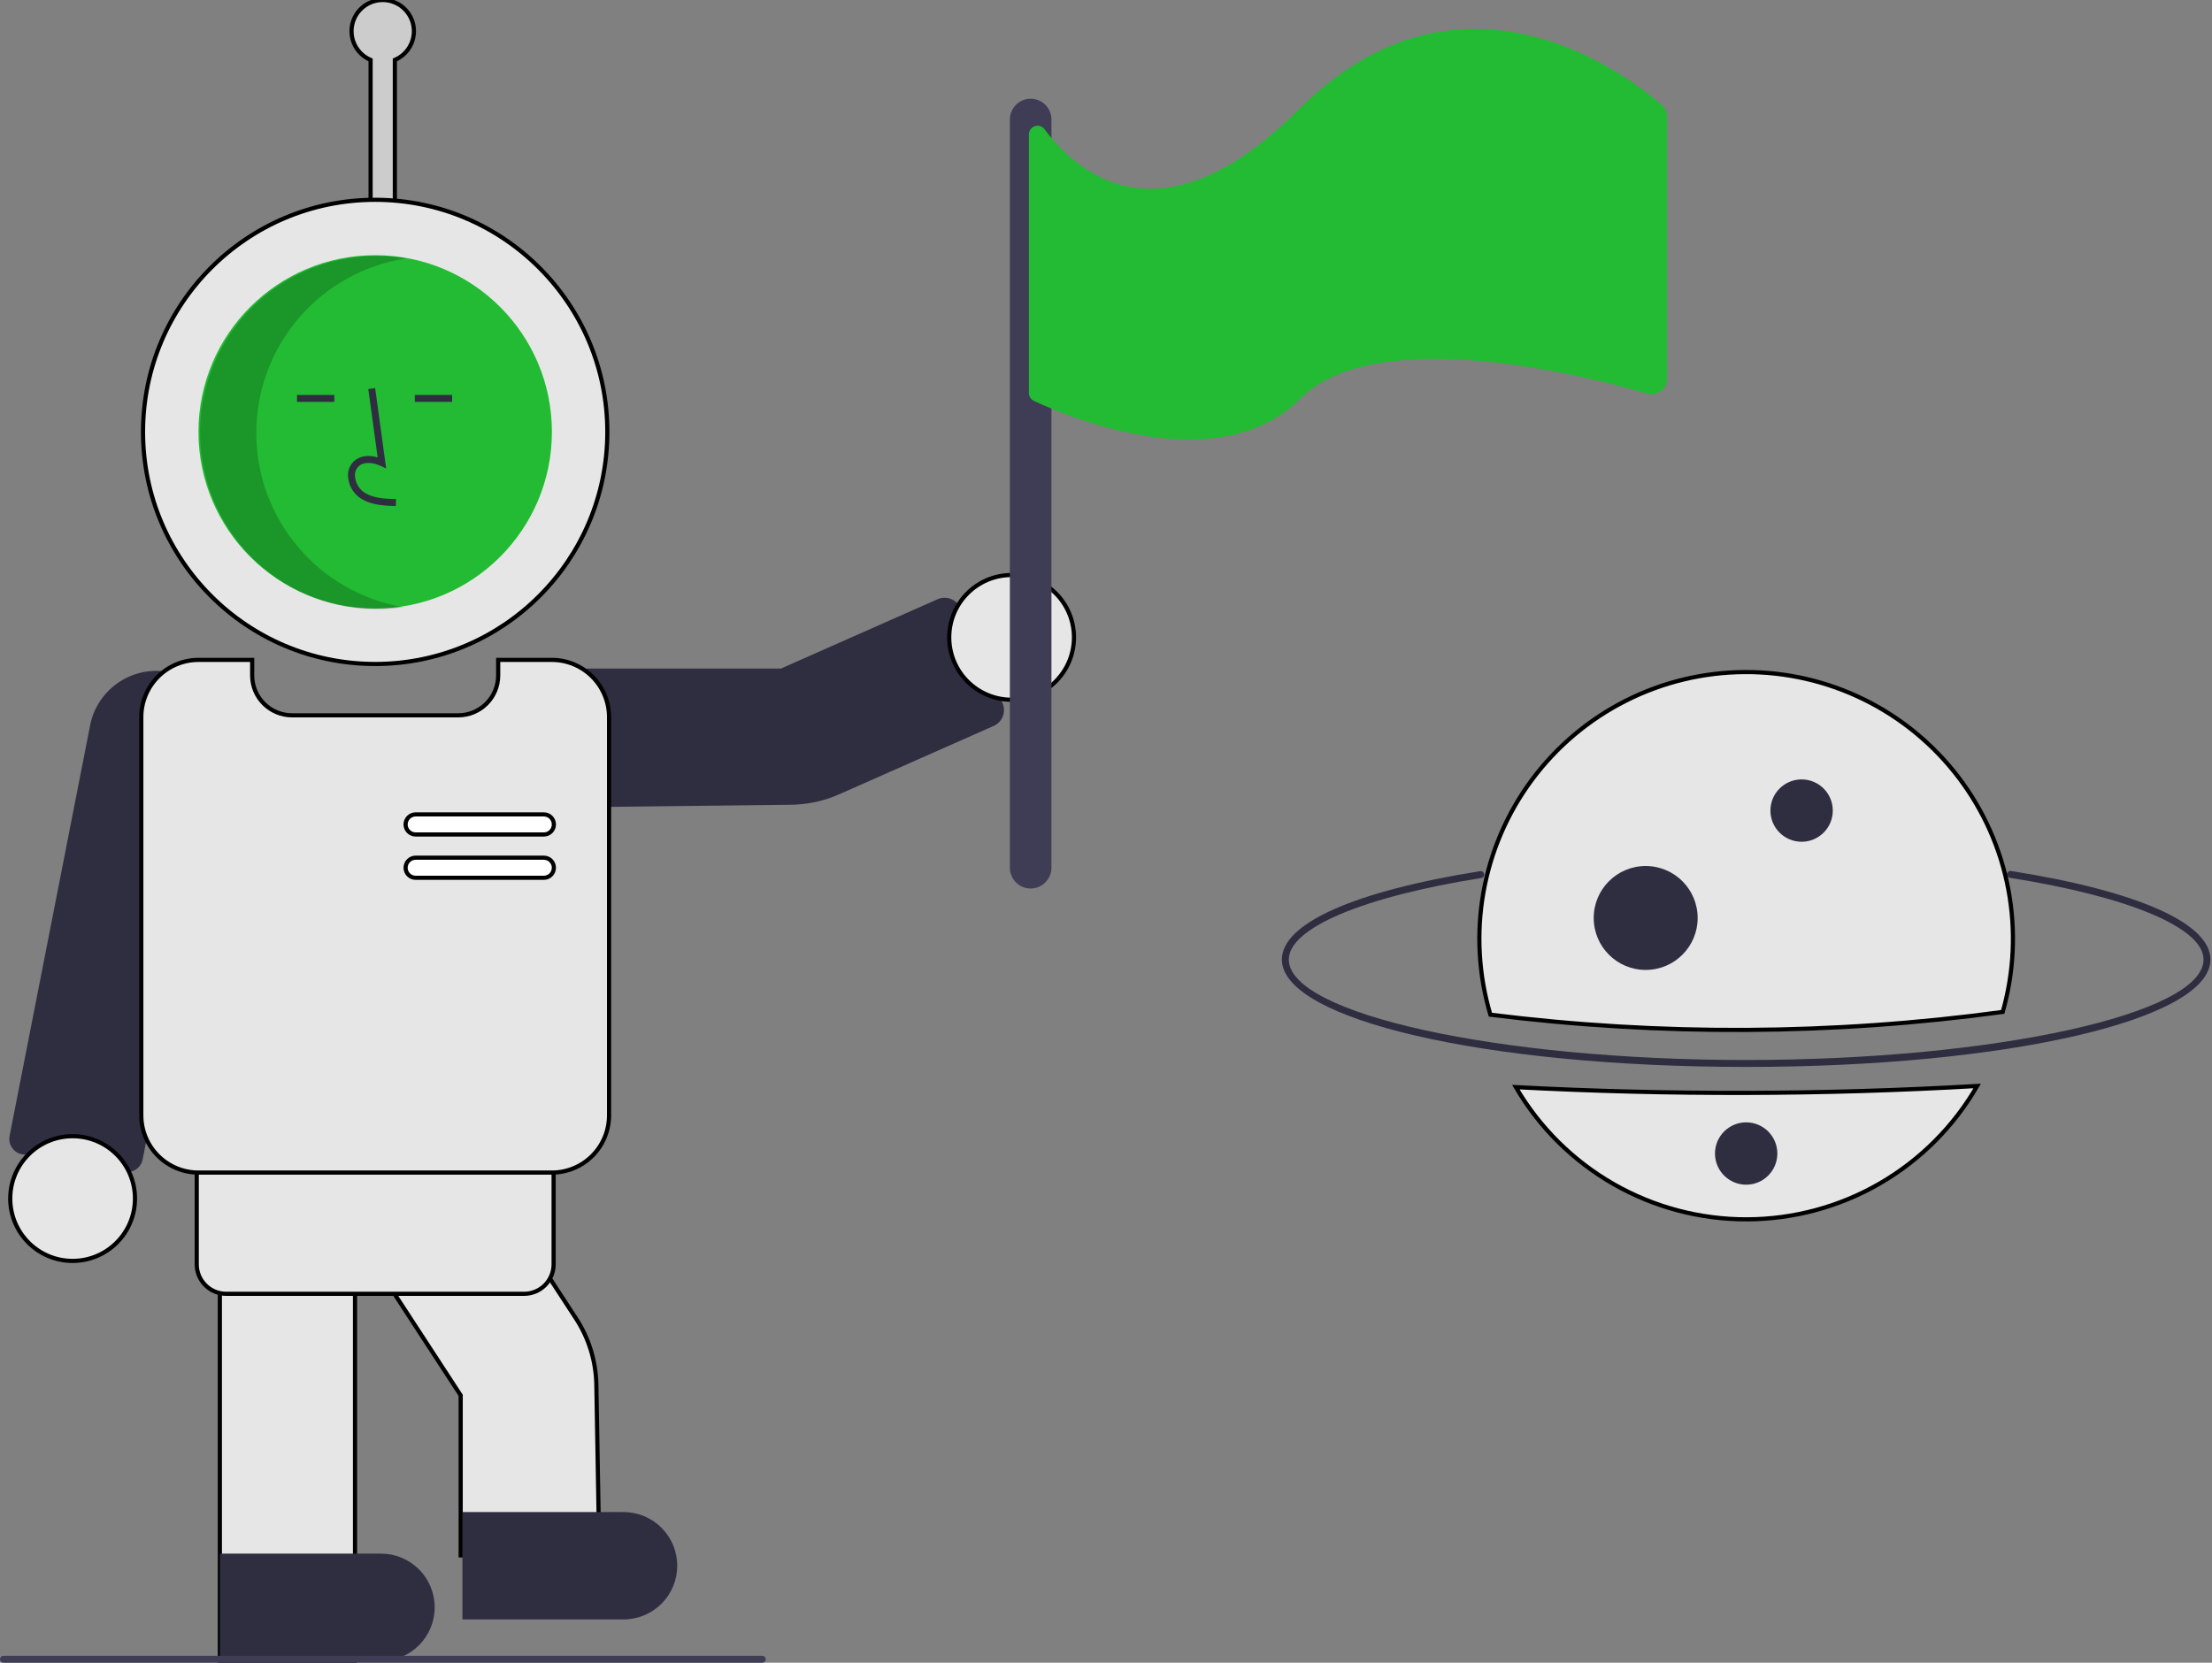 <svg width="532" height="400" viewBox="0 0 532 400" fill="none" xmlns="http://www.w3.org/2000/svg">
<rect x="0" y="0" width="532" height="400" fill="#808080" stroke="none"/>
<g clip-path="url(#clip0_22_838)">
<path d="M144.138 374.167H110.797V335.676L67.255 268.912L95.175 250.703L138.527 317.176C141.631 321.932 143.329 327.468 143.426 333.147L144.138 374.167Z" fill="#E6E6E6" stroke="black"/>
<path d="M419.964 256.667C357.347 256.667 308.297 245.32 308.297 230.833C308.297 222.149 325.677 214.4 355.981 209.574C356.089 209.556 356.2 209.56 356.307 209.585C356.414 209.61 356.514 209.656 356.603 209.721C356.692 209.785 356.768 209.866 356.825 209.96C356.883 210.053 356.922 210.157 356.939 210.265C356.956 210.374 356.952 210.485 356.926 210.591C356.9 210.698 356.854 210.799 356.789 210.887C356.725 210.976 356.643 211.051 356.549 211.108C356.455 211.165 356.351 211.203 356.243 211.22C327.697 215.766 309.964 223.281 309.964 230.833C309.964 243.933 360.338 255 419.964 255C479.59 255 529.964 243.933 529.964 230.833C529.964 223.25 512.118 215.716 483.389 211.173C483.171 211.138 482.976 211.018 482.847 210.839C482.717 210.66 482.664 210.438 482.699 210.22C482.733 210.002 482.853 209.806 483.031 209.677C483.209 209.547 483.432 209.493 483.65 209.526C514.142 214.349 531.631 222.115 531.631 230.833C531.631 245.32 482.581 256.667 419.964 256.667Z" fill="#2F2E41"/>
<path d="M364.565 261.532C370.231 271.234 378.344 279.277 388.095 284.858C397.845 290.439 408.89 293.361 420.125 293.333C431.359 293.305 442.39 290.327 452.112 284.697C461.834 279.067 469.907 270.982 475.523 261.252C438.57 263.379 401.528 263.472 364.565 261.532Z" fill="#E6E6E6" stroke="black"/>
<path d="M481.666 243.436C484.397 233.86 484.861 223.779 483.023 213.993C481.184 204.206 477.093 194.981 471.073 187.049C465.053 179.117 457.269 172.695 448.338 168.291C439.406 163.887 429.573 161.622 419.615 161.676C409.657 161.73 399.848 164.101 390.965 168.601C382.082 173.101 374.368 179.607 368.434 187.604C362.5 195.601 358.509 204.869 356.776 214.675C355.043 224.481 355.617 234.556 358.451 244.102C399.379 249.209 440.796 248.986 481.666 243.436Z" fill="#E6E6E6" stroke="black"/>
<path d="M99.547 7.5C99.547 6.144 99.179 4.814 98.483 3.65C97.786 2.487 96.787 1.534 95.592 0.893C94.398 0.252 93.051 -0.053 91.697 0.01C90.342 0.073 89.03 0.503 87.9 1.252C86.771 2.002 85.865 3.044 85.28 4.267C84.696 5.491 84.454 6.85 84.58 8.2C84.706 9.55 85.196 10.841 85.997 11.934C86.798 13.028 87.881 13.884 89.13 14.412V53.333H94.964V14.412C96.323 13.838 97.482 12.876 98.297 11.647C99.112 10.417 99.547 8.975 99.547 7.5Z" fill="#CCCCCC" stroke="black"/>
<path d="M141.633 194.167H141.631C139.388 194.164 137.17 193.71 135.107 192.831C133.045 191.952 131.18 190.666 129.626 189.051C128.071 187.435 126.858 185.523 126.059 183.428C125.26 181.333 124.892 179.098 124.976 176.858C125.31 168.022 132.96 160.833 142.029 160.833H187.817L225.494 144.154C226.504 143.708 227.65 143.682 228.681 144.079C229.711 144.477 230.542 145.268 230.99 146.277L241.111 169.138C241.556 170.148 241.583 171.294 241.185 172.325C240.787 173.355 239.997 174.186 238.987 174.634L201.878 191.062C198.202 192.695 194.231 193.559 190.21 193.601L141.633 194.167Z" fill="#2F2E41"/>
<path d="M30.645 281.952C30.428 281.952 30.211 281.934 29.997 281.897L5.355 277.692C4.862 277.608 4.391 277.426 3.969 277.157C3.547 276.888 3.184 276.537 2.9 276.125C2.616 275.714 2.417 275.249 2.315 274.76C2.213 274.27 2.21 273.765 2.306 273.274L21.594 174.898C22.32 170.65 24.704 166.865 28.222 164.374C31.739 161.884 36.102 160.893 40.35 161.619C44.598 162.345 48.384 164.73 50.874 168.247C53.364 171.764 54.355 176.127 53.629 180.375L34.308 278.922C34.146 279.775 33.691 280.544 33.023 281.097C32.354 281.651 31.513 281.953 30.645 281.952Z" fill="#2F2E41"/>
<path d="M17.464 303.333C25.748 303.333 32.464 296.618 32.464 288.333C32.464 280.049 25.748 273.333 17.464 273.333C9.18 273.333 2.464 280.049 2.464 288.333C2.464 296.618 9.18 303.333 17.464 303.333Z" fill="#E6E6E6" stroke="black"/>
<path d="M90.233 159.731C121.069 159.731 146.066 134.734 146.066 103.898C146.066 73.062 121.069 48.065 90.233 48.065C59.397 48.065 34.4 73.062 34.4 103.898C34.4 134.734 59.397 159.731 90.233 159.731Z" fill="#E6E6E6"/>
<path d="M90.233 159.731C121.069 159.731 146.066 134.734 146.066 103.898C146.066 73.062 121.069 48.065 90.233 48.065C59.397 48.065 34.4 73.062 34.4 103.898C34.4 134.734 59.397 159.731 90.233 159.731Z" fill="#E6E6E6" stroke="black"/>
<path d="M90.233 146.397C113.705 146.397 132.733 127.37 132.733 103.897C132.733 80.425 113.705 61.398 90.233 61.398C66.761 61.398 47.733 80.425 47.733 103.897C47.733 127.37 66.761 146.397 90.233 146.397Z" fill="#22BB33"/>
<path d="M95.202 121.738C92.447 121.662 89.018 121.566 86.377 119.637C85.59 119.038 84.944 118.276 84.483 117.401C84.023 116.527 83.759 115.563 83.71 114.576C83.662 113.875 83.777 113.172 84.046 112.522C84.315 111.873 84.731 111.294 85.26 110.832C86.64 109.666 88.654 109.392 90.826 110.03L88.576 93.592L90.227 93.366L92.872 112.691L91.493 112.058C89.894 111.325 87.7 110.952 86.336 112.104C86.001 112.406 85.74 112.78 85.574 113.199C85.407 113.617 85.339 114.068 85.376 114.517C85.416 115.252 85.614 115.969 85.957 116.62C86.299 117.271 86.778 117.841 87.36 118.291C89.415 119.792 92.148 119.986 95.248 120.072L95.202 121.738Z" fill="#2F2E41"/>
<path d="M80.41 95.01H71.434V96.677H80.41V95.01Z" fill="#2F2E41"/>
<path d="M108.743 95.01H99.767V96.677H108.743V95.01Z" fill="#2F2E41"/>
<path opacity="0.2" d="M61.631 104.167C61.631 94.011 65.268 84.192 71.882 76.485C78.495 68.779 87.65 63.694 97.687 62.153C91.622 61.128 85.407 61.432 79.471 63.044C73.535 64.657 68.02 67.538 63.307 71.49C58.593 75.442 54.794 80.37 52.171 85.933C49.548 91.497 48.164 97.564 48.115 103.715C48.066 109.865 49.353 115.954 51.886 121.558C54.42 127.163 58.14 132.151 62.79 136.178C67.44 140.204 72.909 143.174 78.818 144.88C84.728 146.587 90.937 146.99 97.017 146.063C87.122 144.382 78.14 139.253 71.663 131.585C65.186 123.917 61.632 114.204 61.631 104.167Z" fill="black"/>
<path d="M85.381 399.583H52.881V302.083H85.381V399.583Z" fill="#E6E6E6" stroke="black"/>
<path d="M126.066 311.25H54.4C52.522 311.248 50.721 310.501 49.393 309.173C48.065 307.845 47.318 306.044 47.316 304.167V277.5C47.318 275.622 48.065 273.821 49.393 272.493C50.721 271.166 52.522 270.419 54.4 270.417H126.066C127.944 270.419 129.745 271.166 131.073 272.493C132.4 273.821 133.147 275.622 133.149 277.5V304.167C133.147 306.044 132.4 307.845 131.073 309.173C129.745 310.501 127.944 311.248 126.066 311.25Z" fill="#E6E6E6" stroke="black"/>
<path d="M149.964 389.583H111.214V363.75H149.964C153.39 363.75 156.675 365.111 159.097 367.533C161.52 369.956 162.881 373.241 162.881 376.667C162.881 380.092 161.52 383.378 159.097 385.8C156.675 388.222 153.39 389.583 149.964 389.583Z" fill="#2F2E41"/>
<path d="M91.631 399.583H52.881V373.75H91.631C95.056 373.75 98.342 375.111 100.764 377.533C103.186 379.956 104.547 383.241 104.547 386.667C104.547 390.092 103.186 393.378 100.764 395.8C98.342 398.222 95.056 399.583 91.631 399.583Z" fill="#2F2E41"/>
<path d="M183.333 400H0.833C0.612 400 0.4 399.912 0.244 399.756C0.088 399.6 0 399.388 0 399.167C0 398.946 0.088 398.734 0.244 398.578C0.4 398.421 0.612 398.333 0.833 398.333H183.333C183.554 398.333 183.766 398.421 183.923 398.578C184.079 398.734 184.167 398.946 184.167 399.167C184.167 399.388 184.079 399.6 183.923 399.756C183.766 399.912 183.554 400 183.333 400Z" fill="#3F3D56"/>
<path d="M243.297 168.333C251.582 168.333 258.297 161.618 258.297 153.333C258.297 145.049 251.582 138.333 243.297 138.333C235.013 138.333 228.297 145.049 228.297 153.333C228.297 161.618 235.013 168.333 243.297 168.333Z" fill="#E6E6E6" stroke="black"/>
<path d="M247.881 213.75C246.555 213.749 245.284 213.221 244.347 212.284C243.409 211.347 242.882 210.076 242.881 208.75V28.75C242.881 27.424 243.407 26.152 244.345 25.215C245.283 24.277 246.555 23.75 247.881 23.75C249.207 23.75 250.478 24.277 251.416 25.215C252.354 26.152 252.881 27.424 252.881 28.75V208.75C252.879 210.076 252.352 211.347 251.415 212.284C250.477 213.221 249.206 213.749 247.881 213.75Z" fill="#3F3D56"/>
<path d="M399.681 25.283C395.289 21.441 380.206 9.483 360.747 7.3C346.189 5.675 329.181 9.516 312.372 26.333C298.889 39.816 286.172 46.208 274.573 45.341C262.73 44.45 254.856 36.033 251.214 31.091C250.958 30.738 250.596 30.476 250.181 30.344C249.765 30.212 249.318 30.217 248.906 30.358C248.484 30.49 248.117 30.755 247.857 31.112C247.598 31.469 247.46 31.9 247.464 32.341V94.558C247.465 94.953 247.577 95.339 247.788 95.672C247.999 96.005 248.3 96.272 248.656 96.441C253.197 98.591 269.555 105.733 286.022 105.733C295.681 105.733 305.389 103.275 312.756 95.9C312.831 95.825 312.897 95.758 312.972 95.691C326.022 82.991 354.789 85.6 375.781 89.75C384.464 91.466 391.814 93.441 396.172 94.708C396.73 94.869 397.318 94.898 397.889 94.793C398.46 94.688 398.999 94.452 399.463 94.103C399.927 93.753 400.303 93.301 400.562 92.781C400.821 92.262 400.956 91.689 400.956 91.108V28.108C400.956 27.574 400.842 27.045 400.623 26.558C400.403 26.071 400.082 25.636 399.681 25.283Z" fill="#22BB33"/>
<path d="M433.297 202.5C437.439 202.5 440.797 199.142 440.797 195C440.797 190.858 437.439 187.5 433.297 187.5C429.155 187.5 425.797 190.858 425.797 195C425.797 199.142 429.155 202.5 433.297 202.5Z" fill="#2F2E41"/>
<path d="M419.964 285C424.106 285 427.464 281.642 427.464 277.5C427.464 273.358 424.106 270 419.964 270C415.822 270 412.464 273.358 412.464 277.5C412.464 281.642 415.822 285 419.964 285Z" fill="#2F2E41"/>
<path d="M132.733 282.083H47.733C44.087 282.079 40.593 280.629 38.015 278.052C35.437 275.474 33.987 271.979 33.983 268.333V172.5C33.987 168.855 35.437 165.36 38.015 162.782C40.593 160.204 44.087 158.754 47.733 158.75H60.65V162.5C60.652 165.041 61.663 167.477 63.46 169.273C65.256 171.07 67.692 172.08 70.233 172.083H110.233C112.774 172.08 115.21 171.07 117.006 169.273C118.803 167.477 119.813 165.041 119.816 162.5V158.75H132.733C136.378 158.754 139.873 160.204 142.451 162.782C145.029 165.36 146.479 168.855 146.483 172.5V268.333C146.479 271.979 145.029 275.474 142.451 278.052C139.873 280.629 136.378 282.079 132.733 282.083Z" fill="#E6E6E6" stroke="black"/>
<path d="M395.797 233.333C402.701 233.333 408.297 227.737 408.297 220.833C408.297 213.93 402.701 208.333 395.797 208.333C388.894 208.333 383.297 213.93 383.297 220.833C383.297 227.737 388.894 233.333 395.797 233.333Z" fill="#2F2E41"/>
<path d="M130.797 200.75H99.964C99.323 200.75 98.708 200.495 98.255 200.042C97.802 199.589 97.547 198.974 97.547 198.333C97.547 197.692 97.802 197.078 98.255 196.624C98.708 196.171 99.323 195.917 99.964 195.917H130.797C131.438 195.917 132.053 196.171 132.506 196.624C132.959 197.078 133.214 197.692 133.214 198.333C133.214 198.974 132.959 199.589 132.506 200.042C132.053 200.495 131.438 200.75 130.797 200.75Z" fill="white" stroke="black"/>
<path d="M130.797 211.167H99.964C99.323 211.167 98.708 210.912 98.255 210.459C97.802 210.006 97.547 209.391 97.547 208.75C97.547 208.109 97.802 207.495 98.255 207.041C98.708 206.588 99.323 206.333 99.964 206.333H130.797C131.438 206.333 132.053 206.588 132.506 207.041C132.959 207.495 133.214 208.109 133.214 208.75C133.214 209.391 132.959 210.006 132.506 210.459C132.053 210.912 131.438 211.167 130.797 211.167Z" fill="white" stroke="black"/>
</g>
<defs>
<clipPath id="clip0_22_838">
<rect width="531.631" height="400" fill="white"/>
</clipPath>
</defs>
</svg>
